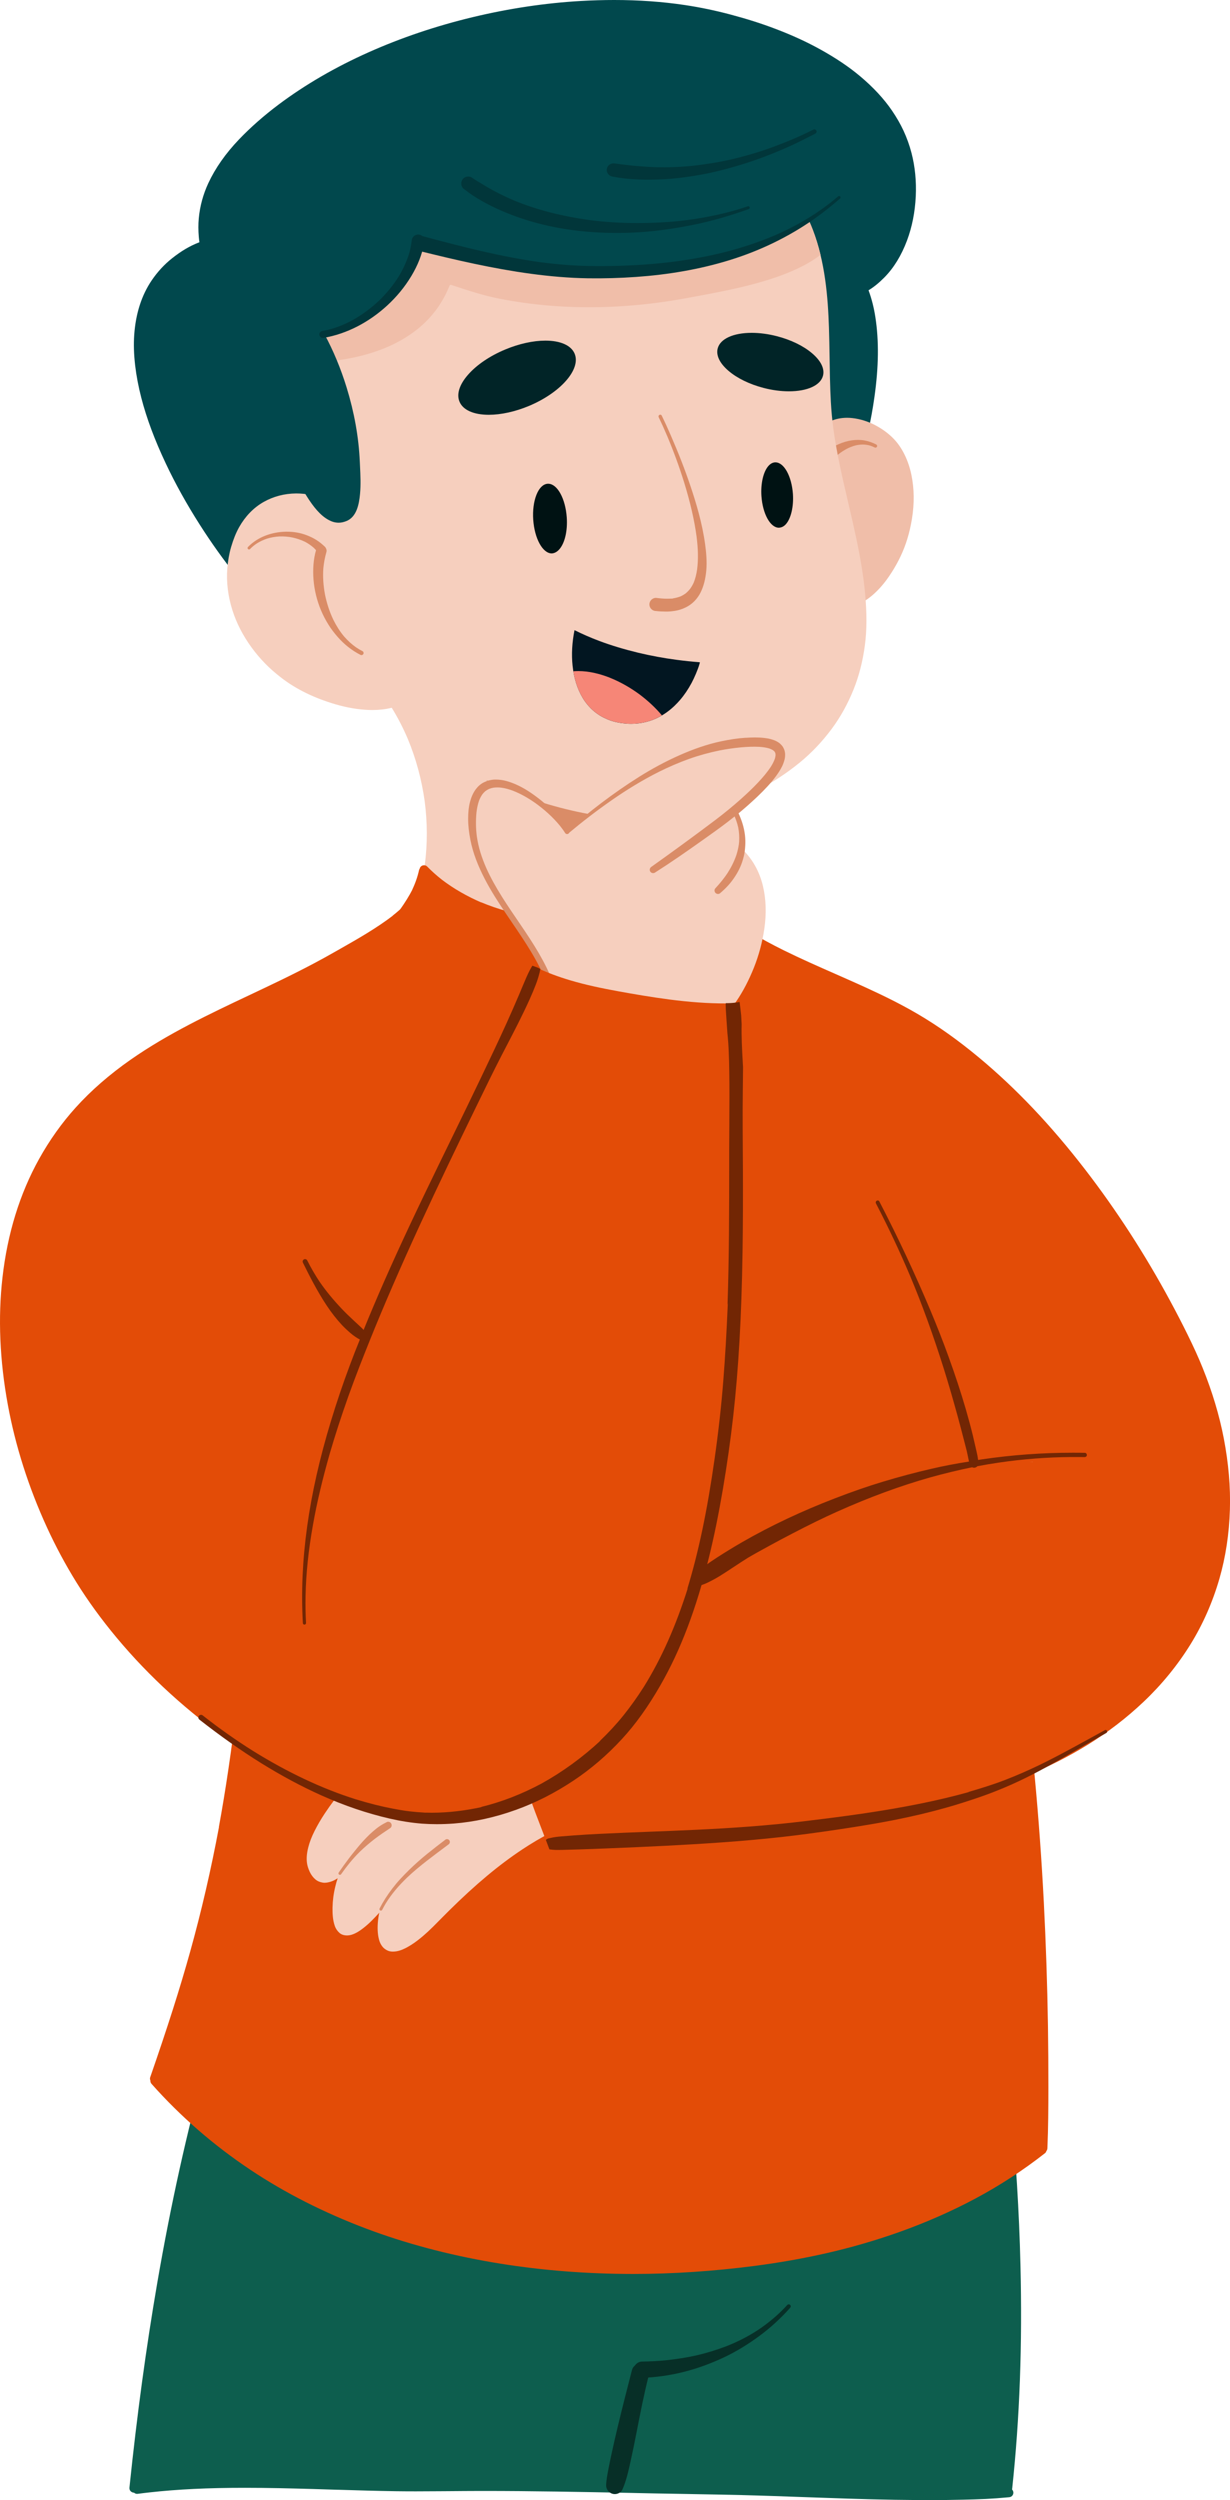 <svg viewBox="0 0 651.41 1323.19" xmlns="http://www.w3.org/2000/svg" xmlns:xlink="http://www.w3.org/1999/xlink" id="Layer_1" overflow="hidden"><defs></defs><path d="M325.28 0C319.53 0 313.57 0.18 307.57 0.52 288.76 1.6 269.47 4.49 250.22 9.11 231.02 13.72 212.54 19.95 195.28 27.64 177.63 35.51 161.57 44.83 147.55 55.34 139.79 61.16 132.73 67.37 126.58 73.79 119.48 81.22 114.01 89.02 110.31 96.98 107.56 102.9 105.86 109.17 105.27 115.61 104.99 118.64 105 121.95 105.29 125.43 105.37 126.37 105.48 127.29 105.62 128.2 102.95 129.23 100.53 130.41 98.25 131.76 95.93 133.13 93.59 134.76 91.08 136.74 87.02 139.97 83.41 143.88 80.36 148.36 74.99 156.25 71.86 165.98 71.08 177.29 70.73 182.26 70.9 187.53 71.58 193.43 72.23 198.92 73.32 204.7 74.85 210.61 77.66 221.45 81.89 232.78 87.78 245.25 92.76 255.85 98.83 266.77 105.81 277.71 111.87 287.23 118.44 296.43 125.34 305.04 129.77 310.59 133.94 315.33 138.06 319.53 138.36 320.69 139.36 321.51 140.45 321.51 140.6 321.51 140.75 321.49 140.9 321.46 156.76 318.11 172.62 316.82 187.41 315.92 191.63 315.67 195.86 315.45 200.08 315.22 215.29 314.42 231.03 313.58 246.38 311.45 251.38 310.75 256.41 309.83 261.1 308.95 266.04 308.03 270.99 307.08 275.93 306.12 285.93 304.17 295.85 302.14 305.41 300.09 326.26 295.61 345.34 290.99 363.75 285.96 373.4 283.33 383.13 280.48 392.68 277.51 397.67 275.96 402.17 274.54 406.69 272.92 410.78 271.44 414.91 269.75 419.31 267.73 431.81 262.03 443.53 254.76 453.53 248.4 453.84 248.21 454.02 248.07 454.15 247.93 454.42 247.68 454.6 247.4 454.73 247.06 454.77 246.95 454.79 246.85 454.82 246.74 458.59 234.87 461.38 222.52 463.12 210.03 465.36 194.13 465.52 180.38 463.62 167.98 462.84 162.85 461.61 158.02 459.98 153.63 462.79 151.94 465.54 149.7 468.39 146.81 473.37 141.77 477.4 135.19 480.37 127.26 483.04 120.11 484.59 112.27 484.99 103.94 485.37 95.92 484.61 88.18 482.73 80.95 481.69 76.95 480.28 73 478.52 69.2 476.89 65.69 474.84 62.11 472.4 58.54 468.13 52.29 462.47 46.18 455.57 40.39 449.56 35.34 442.6 30.67 434.31 26.09 427.18 22.15 419.49 18.62 410.81 15.32 403.45 12.51 395.67 10.03 387.03 7.74 378.98 5.59 370.79 3.88 362.7 2.67 350.89 0.9 338.3 9.23706e-14 325.28 9.23706e-14" stroke-width="0" fill="#01484D"/><path d="M448.61 221.11C445.37 221.11 442.26 221.77 439.62 223.01 438.5 223.54 437.44 224.19 436.37 225 436.35 225 436.32 225 436.29 225 435.4 225 434.73 225.33 434.24 225.88 431.01 229.51 428.66 234.25 426.86 240.8 425.71 244.98 424.8 249.64 424.09 255.06 423.37 260.6 422.96 266.35 422.89 272.16 422.81 278.62 423.13 284.41 423.86 289.86 424.68 295.85 425.96 300.95 427.76 305.45 429.68 310.23 432.26 314.05 435.42 316.82 438.64 319.64 442.98 321.25 447.35 321.25 448.32 321.25 449.29 321.17 450.24 321.01 455.65 320.12 460.9 316.8 466.29 310.86 468.32 308.62 470.27 306.01 472.27 302.87 473.94 300.27 475.49 297.5 476.86 294.63 479.72 288.7 481.78 281.96 482.97 274.6 484.29 266.44 484.19 258.61 482.68 251.32 481.89 247.5 480.67 243.88 479.03 240.55 477.46 237.38 475.58 234.63 473.44 232.39 470.73 229.55 467.4 227.07 463.53 225.04 459.74 223.05 455.58 221.75 451.48 221.28 450.53 221.17 449.56 221.11 448.6 221.11" stroke-width="0" fill="#F0BEA9"/><path d="M451.07 233.06C448.71 233.4 446.38 234.1 444.21 235.06 441.85 236.1 439.58 237.32 437.49 238.84 435.43 240.34 433.55 242.12 431.81 243.97 430.07 245.8 428.52 247.79 427.13 249.91 425.75 252 424.51 254.22 423.55 256.54 423.1 257.63 422.75 258.76 422.46 259.9 422.18 260.92 422.05 261.94 421.89 262.98 421.65 264.52 422.78 266 424.31 266.22 425.05 266.32 425.8 266.13 426.4 265.7 427.06 265.21 427.37 264.57 427.54 263.79 427.54 263.79 427.54 263.77 427.54 263.76 428.55 260.54 429.96 257.47 431.64 254.56 434.06 250.59 436.98 246.98 440.28 243.74 441.5 242.59 442.76 241.47 444.05 240.42 445.45 239.29 446.95 238.36 448.53 237.5 448.38 237.57 448.23 237.66 448.08 237.73 449.72 236.87 451.4 236.18 453.19 235.72 454.41 235.45 455.63 235.28 456.89 235.27 458.19 235.29 459.46 235.46 460.72 235.8 460.71 235.8 460.7 235.8 460.68 235.79 461.58 236.07 462.44 236.43 463.29 236.86 463.73 237.08 464.29 236.81 464.47 236.39 464.68 235.92 464.43 235.43 463.99 235.21 462.03 234.21 459.97 233.51 457.82 233.11 456.71 232.91 455.58 232.82 454.44 232.82 453.3 232.82 452.17 232.91 451.05 233.06M453.07 235.75C452.99 235.77 452.91 235.79 452.82 235.81 452.9 235.79 452.99 235.77 453.07 235.75" stroke-width="0" fill="#DA8C67"/><path d="M300.69 93 299.55 93C286.27 93.02 272.98 93.76 260.05 95.19 244.11 96.93 230.02 99.57 216.95 103.26 210.02 105.21 203.18 107.6 196.64 110.38 190.11 113.15 184.08 116.33 178.72 119.82 173.03 123.54 168.02 127.71 163.82 132.2 161.39 134.79 159.13 137.75 157.11 140.98 155.36 143.79 153.82 146.91 152.42 150.51 150.09 156.46 148.69 163.38 148.25 171.06 147.87 177.58 148.3 184.53 149.6 192.93 152.01 208.44 157.15 223.53 161.87 236.25 163.59 240.91 165.39 245.53 167.18 250.16L168.49 253.53 169.79 256.87C170.76 259.37 171.73 261.89 172.58 264.44 167.5 262.25 162.19 261.16 156.83 261.16 150.59 261.21 144.73 262.77 139.6 265.68 134.37 268.63 129.89 273.24 126.63 279.03 124.99 281.96 123.6 285.4 122.39 289.53 121.37 293.03 120.7 296.87 120.37 300.94 119.82 307.98 120.75 315.58 123.07 322.91 125.22 329.74 128.64 336.39 133.22 342.67 135.43 345.71 137.9 348.61 140.55 351.31 143 353.82 145.79 356.26 149.08 358.79 156.82 364.76 166.43 369.46 177.65 372.75 183.63 374.51 189.53 375.52 195.18 375.75 195.86 375.78 196.55 375.79 197.23 375.79 200.83 375.79 204.27 375.39 207.46 374.59 210.63 379.71 213.51 385.27 215.99 391.11 220.31 401.48 223.3 412.53 224.9 423.96 226.39 435.3 226.42 446.58 225 457.46 223.67 467.01 221.23 476.07 217.74 484.38L218.04 483.85C217.21 485.67 216.37 487.5 215.47 489.3 214.71 489.97 214.47 491.08 214.89 492.06 214.96 492.31 215.08 492.55 215.26 492.77 219.38 500.22 225.65 507.24 233.88 513.63 242.06 519.96 251.46 525.24 262.61 529.77 273.15 534.05 284.39 537.11 296.01 538.88 303.17 539.97 310.21 540.52 316.95 540.52 321.51 540.52 326.02 540.27 330.37 539.77 341.94 538.46 352.33 535.42 361.24 530.74 365.75 528.38 369.98 525.44 373.84 522.01 377.6 518.68 380.95 514.73 383.81 510.27 384.45 509.27 385.05 508.25 385.62 507.22 385.69 507.12 385.76 507.01 385.82 506.87 385.94 506.65 386.06 506.43 386.17 506.22 386.79 505.03 386.42 503.63 385.32 502.98 384.97 502.78 384.56 502.67 384.13 502.67 383.92 502.67 383.71 502.69 383.5 502.75 380.75 500.39 378.11 497.63 375.7 494.56 372.16 489.9 369.15 484.65 366.51 478.52L366.51 478.52C363.04 470.2 360.57 461 359.19 451.2L359.15 450.84C358.36 444.68 358 438.66 358.09 432.8 363.69 431.83 369.21 430.55 374.48 429.02 383.32 426.45 392.07 422.95 400.49 418.63 408.8 414.37 416.54 409.32 423.5 403.62 429.7 398.57 435.38 392.6 440.39 385.88 445 379.7 448.92 372.67 452.03 364.97 454.91 357.85 456.94 349.93 458.06 341.42 459.11 333.36 459.14 324.63 458.14 313.95 457.33 305.29 455.82 295.91 453.38 284.43 452.08 278.31 450.66 272.21 449.23 266.11 446.24 253.32 443.14 240.09 441.34 226.83L441.34 226.89C440.74 222.26 440.29 217.49 440.02 212.71 439.81 209 439.67 205.03 439.54 199.84 439.46 196.31 439.4 192.78 439.35 189.25 439.27 183.95 439.19 178.65 439.01 173.36 438.48 157.38 437.04 138.73 430.42 121.53 428.04 115.33 425.01 109.48 421.42 104.15 421.42 103.47 421.17 102.86 420.72 102.41 420.3 101.99 419.79 101.78 419.06 101.72 406.81 100.76 394.37 99.53 382.34 98.34 355.64 95.71 328.02 92.98 300.71 92.98" stroke-width="0" fill="#F6CFBE"/><path d="M299.55 92.92C286.18 92.96 272.89 93.7 260.05 95.12 244.05 96.88 229.95 99.52 216.92 103.21 209.95 105.15 203.11 107.54 196.61 110.33 190.06 113.1 184.04 116.27 178.69 119.77 172.98 123.47 167.97 127.64 163.76 132.15 161.29 134.8 159.03 137.76 157.05 140.96 155.3 143.73 153.77 146.85 152.36 150.48 150.04 156.38 148.63 163.31 148.17 171.06 147.81 177.28 148.19 183.87 149.35 191.72 160.93 192.37 172.59 191.93 184 189.88 184 189.88 184.02 189.88 184.03 189.88L184 189.88C184 189.88 184 189.88 184 189.89 184.02 189.89 184.06 189.88 184.08 189.87 184.11 189.87 184.15 189.85 184.19 189.85 192.42 188.33 200.5 185.94 208.07 182.34 208.07 182.34 208.07 182.34 208.05 182.34 208.03 182.34 208.03 182.34 208.03 182.34 208.03 182.34 208.05 182.34 208.05 182.34 213.16 179.87 217.99 176.84 222.33 173.19 222.33 173.19 222.34 173.19 222.35 173.17 222.35 173.17 222.34 173.18 222.33 173.19L222.33 173.19C222.33 173.19 222.38 173.15 222.4 173.13 222.42 173.11 222.44 173.09 222.46 173.08 225.98 170.05 229.12 166.65 231.81 162.85L231.81 162.85C231.81 162.85 231.81 162.85 231.81 162.85 231.81 162.85 231.81 162.85 231.81 162.83 231.81 162.83 231.83 162.81 231.83 162.8 231.83 162.8 231.81 162.82 231.81 162.83L231.81 162.83C231.81 162.83 231.83 162.8 231.86 162.77L231.84 162.79C234.38 159.16 236.46 155.27 238.07 151.18 238.14 151 238.35 150.85 238.52 150.79 238.6 150.77 238.69 150.74 238.77 150.74 238.89 150.74 239.01 150.78 239.12 150.84 239.15 150.86 239.18 150.87 239.2 150.9 239.26 150.9 239.32 150.9 239.39 150.93 247.64 153.65 255.89 156.4 264.42 158.07 272.95 159.75 281.55 160.94 290.19 161.69 290.13 161.69 290.06 161.68 289.98 161.68 302.21 162.72 314.52 162.9 326.77 162.21 338.81 161.55 350.77 160.12 362.63 157.96 362.56 157.97 362.5 158 362.42 158.01 367.16 157.14 371.89 156.26 376.63 155.35 381.75 154.35 386.88 153.31 391.98 152.12 402.45 149.64 412.87 146.64 422.63 142.04L422.62 142.04C426.81 140.04 430.87 137.71 434.56 134.89 433.47 130.38 432.12 125.9 430.43 121.52 428.04 115.29 425.01 109.45 421.42 104.15 421.46 103.48 421.21 102.86 420.73 102.37 420.28 101.95 419.76 101.71 419.02 101.65 407.43 100.75 395.68 99.61 383.63 98.42L382.31 98.29C355.57 95.65 327.93 92.92 300.69 92.92L299.55 92.92ZM208.04 182.34 207.89 182.41C207.89 182.41 207.99 182.36 208.04 182.34" stroke-width="0" fill="#F0BEA9"/><path d="M222.46 173.07C222.46 173.07 222.42 173.1 222.4 173.12 222.4 173.12 222.4 173.12 222.4 173.13 222.42 173.11 222.46 173.08 222.48 173.06L222.46 173.06" stroke-width="0" fill="#F0BEA9"/><path d="M184.09 189.86C184.09 189.86 184.16 189.85 184.19 189.84 184.16 189.84 184.13 189.84 184.09 189.86" stroke-width="0" fill="#F0BEA9"/><path d="M184.08 189.86C184.08 189.86 184.08 189.86 184.07 189.86 184.07 189.86 184.08 189.86 184.09 189.86L184.09 189.86" stroke-width="0" fill="#F0BEA9"/><path d="M272.79 427.38C272.79 427.38 272.81 427.39 272.81 427.4 272.81 427.4 272.79 427.38 272.79 427.38 272.79 427.38 272.79 427.38 272.78 427.38 282.78 435.56 293.8 442.46 305.59 447.8L305.6 447.8 305.59 447.8 305.67 447.84 305.6 447.8C310.79 450.13 316.09 452.16 321.54 453.8 326.93 455.44 332.4 456.72 337.96 457.59 337.98 457.59 337.99 457.59 338.01 457.59 342.54 458.28 347.11 458.73 351.71 458.84 354.65 458.91 357.59 458.85 360.53 458.67 360.03 456.23 359.6 453.74 359.25 451.21L359.2 450.85C358.41 444.81 358.06 438.83 358.13 433.03 353.64 433.58 349.11 433.86 344.59 433.89 336.54 433.96 328.47 433.37 320.49 432.25 312.41 431.11 304.41 429.51 296.53 427.43 288.82 425.4 281.19 422.97 273.76 420.07 268.26 417.92 262.85 415.55 257.6 412.87 262.3 418.08 267.4 422.91 272.8 427.38" stroke-width="0" fill="#DA8C67"/><path d="M337.97 457.59C337.97 457.59 337.97 457.59 337.95 457.59L337.95 457.59C337.95 457.59 337.97 457.59 337.97 457.59" stroke-width="0" fill="#DA8C67"/><path d="M338.02 457.59C338.02 457.59 338.02 457.59 338.01 457.59 338 457.59 337.99 457.59 337.97 457.59 337.99 457.59 338 457.59 338.02 457.59" stroke-width="0" fill="#DA8C67"/><path d="M168.64 289.19C168 289.61 167.67 290.21 167.45 290.91 165.93 296.03 165.63 301.47 166.04 306.76 166.48 312.32 167.84 317.84 169.99 322.98 171.06 325.55 172.37 328.03 173.83 330.41 175.24 332.73 176.89 334.87 178.67 336.92 182.1 340.89 186.24 344.23 190.92 346.6 191.46 346.88 192.15 346.66 192.44 346.11 192.71 345.58 192.49 344.88 191.95 344.61 190.79 344.02 189.67 343.37 188.6 342.64 186.25 340.99 184.15 339.05 182.26 336.89 180.01 334.22 178.16 331.25 176.6 328.15 174.51 323.83 173.04 319.23 172.09 314.53 171.26 309.99 170.91 305.39 171.24 300.79 171.52 297.84 172.07 294.94 172.89 292.1 173.1 291.41 172.89 290.56 172.5 289.98 172.1 289.38 171.47 288.95 170.76 288.79 170.57 288.75 170.37 288.73 170.18 288.73 169.64 288.73 169.09 288.89 168.64 289.19M172.06 314.41C172.06 314.41 172.06 314.46 172.08 314.49 172.08 314.47 172.08 314.44 172.06 314.41" stroke-width="0" fill="#DA8C67"/><path d="M151.25 281.41C143.95 281.57 136.53 284.16 131.38 289.45 131.08 289.75 130.99 290.2 131.28 290.54 131.53 290.84 132.08 290.94 132.37 290.64 133.57 289.4 134.89 288.33 136.35 287.41L136.17 287.52C137.82 286.5 139.57 285.7 141.4 285.08 143.55 284.42 145.74 284.04 147.99 283.91 150.35 283.83 152.68 284.03 155 284.49 154.91 284.47 154.81 284.46 154.72 284.44 157.07 284.94 159.34 285.69 161.51 286.73 163.19 287.62 164.73 288.67 166.16 289.92 166.97 290.69 167.72 291.51 168.41 292.4 169.21 293.41 170.78 293.49 171.75 292.68 172.24 292.28 172.54 291.68 172.59 291.05 172.63 290.49 172.46 289.75 172.04 289.35 170.63 288 169.15 286.78 167.5 285.75 165.9 284.75 164.16 283.92 162.38 283.25 159.07 281.98 155.5 281.4 151.96 281.4 151.72 281.4 151.48 281.4 151.24 281.4" stroke-width="0" fill="#DA8C67"/><path d="M323.64 70.82C312.75 70.82 301.63 71.26 290.6 72.14 271.4 73.69 253.01 76.54 235.95 80.63 219.67 84.54 205.53 89.51 192.73 95.84 178.13 103.06 166 111.84 156.67 121.93 151.51 127.5 147.2 133.53 143.84 139.84 140.15 146.75 137.53 154.19 136.05 161.95 132.96 178.13 134.65 196.46 141.08 216.42 143.76 224.73 147.18 233.1 151.53 242 152.35 243.69 153.21 245.35 154.07 247.01 154.65 248.14 155.24 249.27 155.81 250.4 156.9 252.61 158.02 254.82 159.19 257.01 160.69 259.8 162.18 262.3 163.74 264.64 165.68 267.54 167.45 269.75 169.31 271.6 171.46 273.73 173.61 275.18 175.88 276.03 176.93 276.42 178.11 276.64 179.29 276.65L179.29 276.65C180.64 276.65 181.84 276.4 183.33 275.83 188.83 273.72 190.15 267.04 190.67 261.46 191.14 256.52 190.89 251.48 190.66 246.6L190.55 244.32C189.99 231.46 187.63 218.23 183.54 204.97 180.45 194.97 176.52 185.53 171.85 176.91 174.34 176.6 176.91 176.05 179.47 175.31 186.31 173.35 192.98 169.96 199.3 165.24 210.54 156.83 219.01 145.24 223.14 132.62 226.21 133.6 229.64 134.48 233.56 135.35 241.62 137.13 249.94 138.32 257.98 139.48L259.77 139.74C274.42 141.86 289.2 143.15 303.69 143.58 307.18 143.68 310.68 143.74 314.18 143.74 326.34 143.74 338.36 143.08 349.88 141.78 365.82 139.97 380.91 136.8 394.74 132.37 405.98 128.76 416.43 124.29 425.8 119.09 435.91 113.5 445.16 106.83 453.29 99.26 453.76 98.81 454.04 98.22 454.08 97.57 454.17 97.48 454.27 97.37 454.36 97.25 454.66 96.78 454.88 96.04 454.69 95.44 454.27 94.17 453.86 93.23 453.38 92.38 452.85 91.46 452.19 90.57 451.42 89.74 450.02 88.19 448.21 86.86 445.9 85.65 441 83.12 435.46 82.01 430.69 81.25 425.11 80.37 419.28 79.99 414.14 79.65L411.96 79.51C408.23 79.28 404.38 79.03 400.65 78.34L399.47 78.11C395.86 77.41 392.24 76.7 388.61 76.09 384.18 75.34 379.64 74.67 375.11 74.09 366.11 72.91 356.77 72.04 347.34 71.5 339.48 71.04 331.51 70.81 323.63 70.81" stroke-width="0" fill="#01484D"/><path d="M443.84 103.95C442.3 105.29 440.72 106.59 439.09 107.85 439.15 107.8 439.2 107.77 439.26 107.72 430.18 114.7 420.19 120.38 409.66 124.87 401.44 128.3 392.96 131.1 384.32 133.32 375.55 135.57 366.63 137.17 357.67 138.39 357.72 138.39 357.76 138.39 357.81 138.37 346.84 139.81 335.77 140.54 324.71 140.76 318.67 140.87 312.62 140.87 306.58 140.61 299.94 140.33 293.32 139.7 286.74 138.85 286.85 138.86 286.96 138.88 287.06 138.9 286.81 138.87 286.57 138.83 286.32 138.8 286.27 138.8 286.22 138.79 286.16 138.78 286.19 138.78 286.23 138.78 286.26 138.79 265.15 135.88 244.52 130.54 223.97 125.03 221.86 124.46 219.62 125.71 219.04 127.83 218.47 129.89 219.72 132.23 221.85 132.76 241.41 137.62 261.07 142.18 281.06 144.88 291.12 146.24 301.25 147.13 311.4 147.29 319.88 147.41 328.38 147.17 336.84 146.57 353.67 145.39 370.43 142.62 386.55 137.63 402.44 132.71 417.6 125.44 431.2 115.86 435.97 112.51 440.54 108.86 444.94 105.04 445.27 104.76 445.23 104.23 444.94 103.95 444.78 103.8 444.6 103.73 444.41 103.73 444.21 103.73 444.01 103.81 443.84 103.95M409.52 124.92C409.47 124.94 409.42 124.96 409.36 124.99 409.41 124.97 409.46 124.95 409.52 124.92M286.31 138.79 286.73 138.85C286.57 138.83 286.41 138.81 286.26 138.79 286.28 138.79 286.3 138.79 286.31 138.79" stroke-width="0" fill="#01363A"/><path d="M218.09 127.06C217.8 129.24 217.45 131.36 216.89 133.49 215.59 137.88 213.69 142.06 211.36 146.01 208.37 150.88 204.71 155.29 200.6 159.26L200.79 159.08C200.71 159.15 200.63 159.23 200.54 159.31 200.47 159.38 200.39 159.46 200.31 159.53 200.36 159.48 200.41 159.43 200.47 159.38 196.14 163.41 191.37 166.9 186.19 169.73 182.24 171.81 178.1 173.48 173.76 174.55 173.92 174.52 174.06 174.48 174.22 174.44 173.09 174.72 171.95 174.95 170.79 175.15 169.78 175.31 169.02 176.15 169.14 177.2 169.24 178.16 170.18 179.02 171.19 178.85 183.86 176.73 195.61 170.37 205.03 161.72 210.03 157.13 214.37 151.89 217.87 146.06 219.52 143.3 220.97 140.45 222.13 137.45 222.68 136.05 223.14 134.63 223.56 133.21 224.07 131.52 224.54 129.81 224.85 128.07 225.18 126.22 223.78 124.44 221.97 124.17 221.81 124.15 221.64 124.13 221.48 124.13 219.83 124.13 218.3 125.37 218.08 127.05M200.46 159.37C200.46 159.37 200.51 159.32 200.53 159.3 200.55 159.28 200.56 159.26 200.58 159.25 200.54 159.29 200.5 159.33 200.45 159.37" stroke-width="0" fill="#01363A"/><path d="M247.07 93.53C246.11 93.77 245.27 94.4 244.77 95.26 244.28 96.1 244.15 97.09 244.38 98.03 244.5 98.32 244.62 98.62 244.73 98.92 245.07 99.51 245.53 99.99 246.11 100.33 246.22 100.41 246.32 100.49 246.43 100.56 247.72 101.57 249.05 102.53 250.41 103.45 252 104.52 253.67 105.5 255.33 106.45 258.59 108.29 261.94 109.94 265.36 111.43 272.5 114.55 279.91 117.01 287.49 118.85 302.88 122.59 318.85 123.76 334.65 123.13 345.47 122.69 356.22 121.17 366.82 119.06 376.91 117.05 386.8 114.12 396.49 110.68 396.89 110.53 397.16 110.17 397.05 109.73 396.95 109.35 396.5 109.03 396.1 109.17 390.84 110.99 385.46 112.45 380.02 113.65 374.32 114.91 368.56 115.9 362.77 116.61L362.81 116.61C362.75 116.61 362.69 116.61 362.63 116.63L362.63 116.63C362.63 116.63 362.6 116.63 362.59 116.63 360.67 116.86 358.74 117.07 356.81 117.25 354.64 117.45 352.45 117.57 350.28 117.7 346.04 117.95 341.79 118.04 337.54 118.05 328.88 118.06 320.18 117.54 311.6 116.39 298.06 114.48 284.68 111.26 272.03 106.02 272.33 106.15 272.64 106.27 272.94 106.41 268.93 104.72 265.01 102.86 261.19 100.8 259.24 99.73 257.32 98.61 255.42 97.45 253.54 96.31 251.6 95.2 249.81 93.93 249.32 93.59 248.66 93.44 248.01 93.44 247.67 93.44 247.34 93.48 247.05 93.56M245.68 100C245.76 100.07 245.84 100.13 245.93 100.19 245.85 100.13 245.77 100.06 245.68 100M362.63 116.65C362.63 116.65 362.72 116.65 362.77 116.63 362.72 116.63 362.68 116.63 362.63 116.65" stroke-width="0" fill="#01363A"/><path d="M430.88 68.53C424.04 72.02 416.94 74.99 409.73 77.67 402.52 80.33 395.12 82.52 387.64 84.29 381.13 85.79 374.52 86.86 367.89 87.63 361.08 88.41 354.17 88.65 347.32 88.49 343.84 88.37 340.37 88.14 336.89 87.84 333.04 87.51 329.23 86.99 325.4 86.49 323.49 86.25 321.67 87.49 321.37 89.42 321.06 91.36 322.41 93.09 324.3 93.45 333.41 95.23 342.8 95.34 352.04 94.85 356.62 94.6 361.19 94.04 365.72 93.36 370.29 92.68 374.83 91.83 379.34 90.75 388.28 88.59 397.1 85.93 405.68 82.63 409.98 80.98 414.22 79.21 418.41 77.31 422.59 75.43 426.67 73.35 430.74 71.27 431.07 71.1 431.38 70.93 431.71 70.77 432.28 70.47 432.66 69.9 432.4 69.23 432.24 68.8 431.76 68.44 431.28 68.44 431.14 68.44 431 68.47 430.87 68.54M387.98 84.22C387.89 84.24 387.8 84.26 387.72 84.28 387.8 84.26 387.89 84.24 387.98 84.22" stroke-width="0" fill="#01363A"/><path d="M331.56 1074.23C314.76 1074.23 296.89 1074.93 275.33 1076.43 245.58 1078.54 221.3 1081.46 198.9 1085.62 172.75 1090.49 148.09 1097.58 125.63 1106.68 119.56 1109.15 113.59 1111.8 107.9 1114.55L108.48 1112.56C110.43 1105.27 112.21 1098.62 113.95 1092.35 114.11 1091.78 114.02 1091.18 113.69 1090.62 113.34 1090.03 112.74 1089.59 112.09 1089.44 111.9 1089.41 111.75 1089.39 111.57 1089.39 110.47 1089.39 109.51 1090.16 109.21 1091.31 99.01 1128.05 90.53 1166.31 83.28 1208.28 77.4 1242.43 72.59 1277.78 68.58 1316.33 68.51 1317 68.53 1317.56 68.91 1318.14 69.26 1318.67 69.8 1319.04 70.43 1319.2 70.61 1319.24 70.78 1319.27 70.92 1319.27L71.27 1319.45 71.25 1319.48C71.72 1319.78 72.12 1319.9 72.6 1319.9 72.8 1319.9 72.99 1319.89 73.19 1319.85 75.17 1319.59 77.15 1319.34 79.13 1319.13 94.1 1317.46 110.18 1316.69 129.75 1316.69 141.89 1316.69 154.3 1317 165.9 1317.33L176.5 1317.66 178.59 1317.72 178.92 1317.72C189.04 1318.03 199.51 1318.34 209.8 1318.5 213.25 1318.55 216.7 1318.57 220.16 1318.57 224.05 1318.57 227.95 1318.54 231.84 1318.51L234.77 1318.49 237.71 1318.47C243.3 1318.42 248.89 1318.37 254.49 1318.36L256.03 1318.36C281.83 1318.36 308.09 1318.88 333.49 1319.38L334.5 1319.4 336.98 1319.46 346.61 1319.66C352.34 1319.77 358.09 1319.86 363.83 1319.96L367.36 1320.03C375.82 1320.18 384.16 1320.33 392.5 1320.53 404.22 1320.83 415.97 1321.26 427.7 1321.68L438.09 1322.04C452.4 1322.55 469.33 1323.08 486.48 1323.18 488.21 1323.18 489.94 1323.2 491.67 1323.2 497.94 1323.2 504.16 1323.13 510.16 1322.98 514.08 1322.9 518.02 1322.76 521.94 1322.59 525.76 1322.41 529.56 1322.14 534.23 1321.7 534.75 1321.66 535.36 1321.56 535.92 1321.05 536.39 1320.6 536.67 1319.97 536.68 1319.33 536.69 1318.69 536.46 1318.09 536.01 1317.62 535.99 1317.38 536.03 1317.17 536.07 1316.99 540.05 1279.74 541.48 1240.97 540.43 1198.46 539.76 1170.93 537.99 1142.01 535.16 1112.5 535.03 1111.2 533.99 1110.21 532.75 1110.21 531.99 1110.25 531.34 1110.56 530.87 1111.1 530.44 1111.6 530.24 1112.2 530.3 1112.79 531.06 1120.57 531.79 1129.11 532.49 1138.18 522.47 1122.88 505.7 1113.6 492.21 1107.21 488.51 1105.44 484.3 1103.58 478.56 1101.17L478.2 1101.01C473.16 1098.9 468.61 1097.02 464.01 1095.25 452.71 1090.91 440.44 1087.17 427.55 1084.13 404.65 1078.73 379.85 1075.61 351.75 1074.59 345.15 1074.34 338.55 1074.23 331.56 1074.23" stroke-width="0" fill="#0D5E4E"/><path d="M416.97 1219.89C413 1224.3 408.54 1228.12 403.73 1231.59L403.8 1231.54C397.82 1235.78 391.28 1239.19 384.45 1241.85 379.34 1243.78 374.14 1245.39 368.81 1246.61 363.55 1247.81 358.2 1248.58 352.82 1249.18 348.59 1249.61 344.33 1249.81 340.07 1249.87 337.71 1249.9 335.71 1251.69 335.66 1254.11 335.61 1256.36 337.53 1258.62 339.9 1258.52 347.43 1258.22 354.97 1257.17 362.29 1255.31 369.53 1253.48 376.6 1250.85 383.35 1247.68 389.99 1244.56 396.28 1240.67 402.18 1236.32 408.12 1231.95 413.53 1226.94 418.45 1221.45 418.84 1221.01 418.92 1220.38 418.5 1219.93 418.3 1219.71 417.98 1219.59 417.68 1219.59 417.42 1219.59 417.16 1219.68 416.98 1219.88" stroke-width="0" fill="#072F27"/><path d="M334.71 1254.29C332.15 1264.19 329.63 1274.09 327.23 1284.03 326.04 1289 324.91 1293.99 323.82 1298.98 323.24 1301.63 322.69 1304.28 322.19 1306.94 321.67 1309.69 321.1 1312.53 321.01 1315.33 320.96 1317.38 322.37 1319.27 324.34 1319.84 325.12 1320.06 325.89 1320.07 326.68 1319.89 327.74 1319.64 329.04 1318.86 329.52 1317.83 331.68 1313.08 332.79 1307.9 333.92 1302.84 335.04 1297.84 336.05 1292.82 337.03 1287.79 339.06 1277.45 341.05 1267.1 343.67 1256.89 344.3 1254.44 342.98 1251.84 340.49 1251.12 340.08 1251 339.66 1250.94 339.24 1250.94 337.22 1250.94 335.24 1252.26 334.71 1254.3" stroke-width="0" fill="#072F27"/><path d="M224.58 457.94C223.93 457.94 223.33 458.18 222.89 458.62 222.56 458.95 222.34 459.37 222.25 459.82 222.08 460.06 221.98 460.27 221.93 460.48 221.17 463.97 219.97 467.43 218.24 471.07L218.55 470.55C214.82 477.89 209.68 484.54 204.73 490.73L202.53 493.48C200.8 495.63 199.07 497.79 197.37 499.98 194.89 503.19 192.48 506.67 190.22 510.33 181.01 525.17 173 541.24 166.4 558.07 155.1 586.9 147.83 619.46 143.53 660.56 142.48 670.46 141.69 680.23 140.91 690.21 140.1 700.46 139.37 710.72 138.69 720.98 137.6 737.28 136.63 753.59 135.67 769.9L134.95 782.07C132.64 821.13 129.99 862.65 125.32 903.17 122.75 925.46 119.58 946.99 115.88 967.18L116 966.85C111.81 989.24 106.67 1011.58 100.7 1032.97 95.29 1052.36 88.77 1072.85 79.54 1099.42 79.35 1099.95 79.39 1100.55 79.64 1101.11 79.59 1101.75 79.8 1102.39 80.23 1102.88 95.52 1120.11 113.19 1135.45 132.74 1148.47 151 1160.64 171.59 1171.08 193.94 1179.51 214.6 1187.3 237.09 1193.3 260.81 1197.36 283.1 1201.18 306.53 1203.23 330.45 1203.48 332.06 1203.5 333.68 1203.51 335.3 1203.51 356.22 1203.51 377.88 1202.07 399.7 1199.24 412.82 1197.53 425.59 1195.27 437.66 1192.52 450.7 1189.56 463.71 1185.78 476.32 1181.3 490.46 1176.27 504.02 1170.3 516.64 1163.56 529.53 1156.69 541.91 1148.61 553.45 1139.57 553.79 1139.3 554.03 1138.93 554.14 1138.47 554.5 1138.07 554.69 1137.56 554.71 1136.87 555.17 1126.15 555.22 1115.5 555.23 1104.63 555.24 1094.21 555.17 1083.57 555 1072.11 554.66 1050.42 553.92 1028.44 552.81 1006.79 550.5 962.04 546.4 918.26 540.61 876.69 537.5 854.31 534.1 834.19 530.22 815.17 526.19 795.45 521.26 775.17 515.57 754.88 504.44 715.32 490.23 676.07 473.33 638.2 467.16 624.39 460.17 609.89 450.68 591.17 441.88 573.83 433.76 558.83 425.88 545.34 406.53 512.21 386.71 485.7 365.28 464.29 365.19 463.9 364.98 463.52 364.67 463.22 364.23 462.79 363.62 462.54 362.98 462.54 362.34 462.54 361.75 462.78 361.34 463.22 359.14 465.57 356.64 467.83 353.7 470.12 351.15 472.07 348.48 473.86 345.77 475.44 343.17 476.95 340.33 478.36 337.32 479.63L337.9 479.44C330.7 482.38 322.82 484.5 314.43 485.65L315.06 485.65C310.15 486.23 305.12 486.56 300.08 486.56 295.04 486.56 289.46 486.2 284.14 485.49 273.74 484.04 263.79 481.33 254.56 477.44L255.09 477.74C247.35 474.39 240.28 470.35 234.11 465.65 231.26 463.42 228.61 461.05 226.23 458.62 225.8 458.18 225.21 457.94 224.57 457.94" stroke-width="0" fill="#E34C07"/><path d="M273.47 900.82C269.62 900.82 265.44 901.2 261.05 901.95 256.28 902.76 251.2 904.06 245.52 905.91 240.59 907.52 235.6 909.5 230.27 911.95 220.61 916.37 211.26 921.74 202.49 927.94 198.59 930.69 194.97 933.52 191.74 936.36 188.84 938.92 186.06 941.75 183.23 945.03 178.87 950.11 175.17 954.97 171.93 959.89 169.96 962.87 168.18 965.92 166.64 968.97 165.06 972.1 163.95 974.97 163.25 977.77 162.44 980.94 162.23 983.71 162.61 986.22 162.81 987.57 163.28 989.03 164.03 990.68 164.8 992.33 165.86 993.72 167.17 994.81 168.12 995.6 169.36 996.13 170.88 996.38 171.23 996.44 171.57 996.47 171.92 996.47 173.14 996.47 174.33 996.15 175.23 995.87 176.55 995.47 177.73 994.77 178.83 994.08 178.33 995.51 177.93 997 177.57 998.49 176.67 1002.17 176.18 1005.92 176.11 1009.63 176.07 1012.62 176.18 1016.12 177.33 1019.36 177.83 1020.81 178.71 1022.09 179.88 1023.08 180.88 1023.93 182.23 1024.35 183.89 1024.35 185.25 1024.33 186.55 1023.97 188.02 1023.27 189.36 1022.64 190.74 1021.76 192.35 1020.51 195.51 1018.09 198.31 1015.14 200.87 1012.31 200.49 1014.06 200.23 1015.89 200.1 1017.64 199.82 1021.46 200.1 1024.65 200.98 1027.39 201.32 1028.4 201.86 1029.4 202.54 1030.27 203.19 1031.1 204.09 1031.79 205.21 1032.32 206.14 1032.77 207.17 1032.89 207.87 1032.9L207.92 1032.9C209.21 1032.9 210.24 1032.75 211.42 1032.41 213.72 1031.76 215.83 1030.55 217.77 1029.35 220.18 1027.83 222.37 1026.06 224 1024.68 225.72 1023.22 227.51 1021.57 229.47 1019.62 230.73 1018.37 231.98 1017.1 233.22 1015.84 234.74 1014.3 236.26 1012.76 237.8 1011.24 251.89 997.32 264.25 987 276.69 978.76 278.92 977.28 281.35 975.75 284.12 974.11 289.98 970.68 296.01 967.59 302.04 964.93 303.14 964.45 303.74 963.19 303.39 962.07 304.66 960.8 305.8 959.48 306.78 958.15 307.95 956.58 309.01 954.75 310.04 952.56 311.7 949.01 312.66 944.9 312.82 940.68 312.96 937.33 312.52 933.84 311.45 929.69 310.69 926.76 309.8 924.19 308.73 921.81 307.73 919.56 306.47 917.36 305 915.27 303.77 913.52 302.25 911.8 300.35 910.03 297.36 907.21 293.5 904.9 289.21 903.34 284.56 901.65 279.27 900.79 273.46 900.79" stroke-width="0" fill="#F6CFBE"/><path d="M235.86 973.67C232.58 976.15 229.34 978.66 226.14 981.25 222.79 983.96 219.58 986.83 216.49 989.85 214.94 991.37 213.43 992.93 211.95 994.53 210.48 996.12 209.1 997.8 207.78 999.51 205.21 1002.84 202.93 1006.39 201.01 1010.13 200.83 1010.51 201.03 1010.99 201.41 1011.16 201.81 1011.34 202.25 1011.14 202.43 1010.76 203.01 1009.63 203.63 1008.52 204.28 1007.43 204.28 1007.44 204.27 1007.45 204.26 1007.46 205.81 1004.92 207.57 1002.52 209.48 1000.23 211.4 997.92 213.5 995.75 215.66 993.66L215.46 993.85C218.86 990.61 222.49 987.62 226.2 984.74 229.97 981.8 233.81 978.96 237.64 976.1 238.3 975.6 238.44 974.64 237.96 973.98 237.67 973.59 237.2 973.37 236.73 973.37 236.42 973.37 236.1 973.47 235.83 973.67" stroke-width="0" fill="#DA8C67"/><path d="M204.91 964.31C203.56 964.97 202.25 965.72 201 966.56 199.71 967.42 198.52 968.42 197.36 969.43 196.18 970.44 195.08 971.53 193.98 972.65 192.88 973.79 191.79 974.96 190.76 976.16 189.72 977.37 188.72 978.63 187.71 979.86 186.7 981.09 185.72 982.34 184.76 983.6 182.91 986.02 181.14 988.51 179.41 991.02 179.17 991.36 179.18 991.83 179.53 992.11 179.84 992.36 180.38 992.33 180.62 991.99 182.07 989.91 183.59 987.91 185.19 985.95 186.88 983.91 188.65 981.93 190.54 980.07 190.53 980.07 190.52 980.09 190.5 980.1 192.98 977.71 195.6 975.46 198.32 973.36 201.02 971.3 203.83 969.39 206.68 967.52 207.36 967.06 207.59 966.1 207.3 965.36 207.13 964.9 206.78 964.53 206.33 964.33 206.11 964.23 205.83 964.17 205.56 964.17 205.33 964.17 205.11 964.21 204.91 964.31" stroke-width="0" fill="#DA8C67"/><path d="M367.7 471.45C367.06 471.45 366.47 471.69 366.04 472.13 365.61 472.57 365.35 473.19 365.36 473.83 365.36 474.47 365.61 475.05 366.04 475.47 366.68 476.1 367.34 476.72 368 477.33L370.28 480.73C389.49 509.46 409.35 539.16 427.53 569.23 448.59 604.06 465.4 636.33 478.91 667.89 478.99 668.11 479.09 668.33 479.18 668.55L479.34 668.94 479.5 669.32C483.26 678.22 486.75 686.93 489.68 694.29 493.64 704.25 496.96 713.01 499.84 721.06 507.03 741.17 511.83 758.08 514.95 774.29 497.66 778.06 480.43 783.3 462.08 790.33 446.04 796.47 429.51 803.86 411.57 812.92 403.57 816.98 395.32 821.36 387.03 825.94 379.83 829.91 373.13 833.5 366.55 836.93L364.07 838.23C350.85 845.15 337.17 852.3 324.35 860.43 308.57 870.4 297.21 879.85 288.61 890.18 285.99 893.31 283.86 896.28 282.1 899.27 280.22 902.47 278.68 905.96 277.51 909.66 275.53 915.96 274.93 922.94 275.72 930.41 276.37 936.64 277.91 943.12 280.69 951.41 282.4 956.46 284.35 961.51 286.23 966.4 287.07 968.57 287.91 970.74 288.73 972.91 288.84 973.19 288.95 973.44 289.1 973.67 289.08 975.1 290.15 976.21 291.37 976.21 325.46 974.83 358.96 972.12 390.09 969.4L396.94 968.8C408.68 967.78 420.82 966.72 432.74 965.4 446.04 963.93 458.19 962.24 469.89 960.24 497.76 955.45 521.67 948.87 542.98 940.14 554.89 935.26 566.06 929.61 576.2 923.34 586.8 916.78 596.71 909.15 605.66 900.68 615.29 891.56 623.65 881.33 630.5 870.26 637.03 859.71 642.17 848.07 645.77 835.66 649.08 824.2 650.97 811.86 651.36 798.96 651.73 787.08 650.64 774.44 648.14 761.37 645.8 749.16 642.03 736.58 636.93 723.97 634.74 718.54 632.16 712.86 628.81 706.08 626.06 700.5 623.09 694.75 619.71 688.5 606.39 663.84 591.27 640.5 574.78 619.1 556.59 595.52 538.13 576.06 518.35 559.62 507.44 550.56 496.93 543.09 486.23 536.79 475.37 530.42 464.09 525.08 450.48 519.03 447.79 517.83 445.09 516.65 442.4 515.46 433.37 511.49 424.04 507.38 415.04 502.94 401.89 496.45 390.91 489.79 381.46 482.59 378.02 479.92 374.71 477.1 371.61 474.21L371.24 473.66C370.75 472.93 370.24 472.54 369.68 472.38L369.42 472.12C368.97 471.68 368.37 471.44 367.73 471.44M546.63 773.67 546.73 773.64 547.01 773.67C546.39 773.73 545.76 773.79 545.14 773.86 545.56 773.81 545.98 773.76 546.41 773.71 546.47 773.71 546.52 773.7 546.57 773.69L546.59 773.69C546.59 773.69 546.66 773.68 546.71 773.67L546.63 773.67ZM448.85 958.71 448.75 958.71C449.23 958.64 449.71 958.59 450.2 958.53L448.85 958.71Z" stroke-width="0" fill="#E34C07"/><path d="M464.82 635.36C464.65 635.36 464.47 635.41 464.29 635.51 463.8 635.8 463.64 636.41 463.91 636.92 470.51 649.61 476.59 662.5 481.97 675.23 488.37 690.44 494.2 706.49 499.8 724.28 502.15 731.77 504.55 739.99 507.14 749.42 508.26 753.52 509.34 757.63 510.4 761.74 510.95 763.82 511.49 765.9 512 767.98 512.16 768.66 512.3 769.34 512.44 770.02L512.61 770.83C512.82 771.88 512.99 772.71 513.18 773.54 506.21 774.62 499.79 775.86 493.6 777.29 484.99 779.26 476.17 781.61 467.38 784.27 459.55 786.63 451.32 789.48 442.22 792.99 433.64 796.28 425.18 799.89 417.06 803.7 408.66 807.65 400.54 811.87 392.94 816.26 388.7 818.71 384.3 821.39 379.89 824.23 377.7 825.64 375.79 826.94 374.04 828.21 373.34 828.73 372.67 829.26 371.99 829.79L371.62 830.08 371.26 830.36C370.19 831.21 369.13 832.09 368.15 833.05 367.68 833.44 367.32 833.92 367.12 834.43 366.77 835.29 366.78 836.27 367.15 837.1 367.5 837.91 368.18 838.57 369 838.91 369.38 839.07 369.77 839.16 370.2 839.16 370.65 839.16 371.12 839.07 371.66 838.88 373.84 838.16 375.91 837.08 378.02 835.95 380.32 834.72 382.51 833.32 384.53 832 385.79 831.19 387.04 830.36 388.29 829.53L388.76 829.22C391.18 827.62 393.59 826.03 396.05 824.51 399.2 822.63 402.47 820.85 405.64 819.12L406.5 818.65 407.69 817.99C411.56 815.86 415.46 813.81 419.38 811.77 428.47 807.03 436.13 803.29 443.49 800 460.34 792.45 476.89 786.37 492.67 781.92 500.23 779.81 507.73 778.01 514.86 776.56 515.15 776.72 515.5 776.81 515.86 776.81 516.51 776.81 517.17 776.51 517.64 776 521.51 775.27 525.39 774.61 529.15 774.07 541.71 772.22 554.58 771.24 567.39 771.14L569.52 771.14C571.12 771.13 572.73 771.14 574.34 771.18 575.04 771.18 575.52 770.8 575.61 770.19 575.63 769.86 575.52 769.51 575.3 769.27 575.11 769.05 574.87 768.93 574.61 768.92 572.46 768.87 570.3 768.86 568.13 768.86 552.03 768.86 535.89 770.04 520.15 772.36L517.99 772.69C517.83 771.01 517.42 769.26 517.07 767.72L516.95 767.22 516.21 764C515.9 762.59 515.57 761.18 515.23 759.77 514.15 755.34 512.92 750.77 511.48 745.79 508.92 736.99 505.94 727.93 502.37 718.09 496.58 702.07 489.41 685.01 479.79 664.41 475.41 655.04 470.67 645.44 465.69 635.86 465.54 635.55 465.19 635.33 464.81 635.33" stroke-width="0" fill="#722604"/><path d="M585.51 915.57C585.39 915.57 585.27 915.6 585.18 915.66L583.62 916.52 581.95 917.44C577.21 920.05 572.48 922.65 567.72 925.22 562.59 928 556.51 931.23 550.38 934.2 544.34 937.11 538.24 939.76 532.25 942.07 525.75 944.59 519.03 946.61 512.71 948.47L513.31 948.41C497.03 952.94 478.96 956.62 456.43 959.91 445.92 961.45 435.35 962.76 427.33 963.73 417.45 964.94 407.12 965.95 396.6 966.74 378.3 968.14 359.07 968.88 343.62 969.47 334.79 969.81 325.96 970.16 317.13 970.6 312.82 970.81 308.52 971.07 304.21 971.38 301.96 971.54 299.72 971.72 297.46 971.91 296.44 971.99 295.42 972.09 294.4 972.23 293.45 972.35 292.54 972.54 291.62 972.75L290.77 972.93C290.21 973.03 289.75 973.24 289.36 973.56 289.26 973.63 289.17 973.72 289.09 973.81 289.73 975.51 290.35 977.15 290.97 978.79 292.17 978.95 293.33 979.08 294.5 979.1L295.51 979.1C296.34 979.1 297.16 979.1 298 979.07L298.52 979.05C301.18 979 303.83 978.92 306.47 978.83 311.71 978.67 316.84 978.48 321.98 978.26 332.25 977.85 342.52 977.41 352.78 976.88 371.07 975.93 392.67 974.63 414.25 972.22 423.04 971.23 432.52 969.97 444.08 968.25 455.76 966.5 464.62 965 472.82 963.41 483.17 961.37 492.43 959.18 501.1 956.72 505.24 955.56 509.69 954.19 515.09 952.4 520.09 950.76 524.61 949.11 528.9 947.36 533.72 945.42 538.64 943.22 543.51 940.81 548.42 938.41 553.31 935.73 557.87 933.19 562.45 930.66 566.97 928.03 571.51 925.41 576.29 922.64 581.06 919.87 585.89 917.2 586.25 917 586.52 916.58 586.31 916.1 586.19 915.8 585.86 915.58 585.54 915.58" stroke-width="0" fill="#722604"/><path d="M398.58 391.56C394.95 391.62 391.13 392.03 386.57 392.85 378.55 394.3 370.38 396.79 361.59 400.48 354.18 403.58 346.42 407.61 337.84 412.83 330.86 417.08 323.63 422.01 315.76 427.91 311.1 431.4 306.12 435.31 300.55 439.86 299.46 438.34 298.26 436.87 297.07 435.44 293.42 431.04 289.48 427.05 285.39 423.55 283.14 421.63 280.85 419.89 278.56 418.38 276.35 416.93 274 415.7 271.58 414.7 269.41 413.79 267.12 413.23 264.8 413.05 264.47 413.03 264.14 413.01 263.83 413.01 261.96 413.01 260.03 413.42 258.27 414.2 252.99 416.51 250.48 422.13 249.48 425.28 248.18 429.29 248.01 433.95 248.97 439.56 249.94 445.33 252.13 450.72 254.14 455.23 256.84 461.3 260.04 466.96 262.84 471.71 266.03 477.14 269.45 482.55 272.74 487.78 274.33 490.28 275.91 492.8 277.48 495.31 280.65 500.44 283.98 505.9 286.83 511.59 286.64 511.62 286.45 511.68 286.26 511.77 286.65 512.6 287.04 513.44 287.41 514.29 288.41 516.6 289.34 518.94 290.23 521.29 290.62 521.75 291.01 522.2 291.4 522.64 291.84 524.18 292.16 525.58 292.37 526.89 292.47 527.5 292.98 528.05 293.45 528.31 293.82 528.52 294.23 528.64 294.64 528.64 294.86 528.64 295.07 528.6 295.27 528.54 295.67 528.44 296.06 528.21 296.36 527.9 297.43 529.02 298.58 530.12 299.75 531.19 305.29 536.27 311.16 540.64 317.19 544.18 323.57 547.92 330.05 550.63 336.48 552.22 340.76 553.29 345.07 553.84 349.28 553.84 351.7 553.84 354.12 553.66 356.48 553.31 363.1 552.3 369.7 549.52 375.58 545.26 380.83 541.46 385.54 536.45 389.97 529.94 393.49 524.77 396.63 518.76 399.28 512.13 401.85 505.68 403.69 498.87 404.74 491.9 405.97 483.65 405.73 475.86 404.01 468.75 402.19 461.21 398.43 454.54 393.15 449.47 393.95 442.92 392.95 436.44 390.37 431.24 396.08 426.4 401.05 421.68 405.54 416.83 408.18 413.98 410.1 411.46 411.57 408.9 413.09 406.3 413.9 404.08 414.12 401.92 414.34 399.77 413.79 397.73 412.54 396.02 411.21 394.15 408.91 393.12 407.22 392.58 405.03 391.9 402.57 391.57 399.46 391.57L398.59 391.57Z" stroke-width="0" fill="#F6CFBE"/><path d="M394.87 390.46C390.53 390.74 386.24 391.43 382.01 392.32 374.39 393.91 366.98 396.57 359.87 399.71 352.5 402.97 345.38 406.83 338.55 411.1 331.67 415.41 325.02 420.05 318.53 424.95 312.25 429.71 306.18 434.74 300.14 439.8 299.81 440.07 299.66 440.49 299.92 440.87 300.14 441.2 300.67 441.36 301 441.09 308.39 434.91 316.03 429.03 323.92 423.54 331.97 417.94 340.33 412.82 349.09 408.43 354.24 405.88 359.53 403.59 364.93 401.65 370.24 399.76 375.71 398.28 381.25 397.15 381.13 397.17 381 397.2 380.88 397.22 384.77 396.46 388.67 395.89 392.61 395.53 395.78 395.25 398.97 395.11 402.14 395.27 403.91 395.39 405.67 395.62 407.38 396.12 408.04 396.36 408.68 396.64 409.3 396.99 409.59 397.2 409.85 397.42 410.1 397.66 410.23 397.83 410.35 398 410.46 398.19 410.55 398.4 410.62 398.63 410.68 398.85 410.72 399.18 410.74 399.51 410.73 399.84 410.66 400.45 410.52 401.05 410.34 401.65 409.82 403.07 409.11 404.41 408.31 405.7 406.31 408.77 403.91 411.55 401.4 414.22 398.55 417.26 395.5 420.11 392.39 422.89 392.44 422.85 392.49 422.81 392.54 422.77 388.12 426.69 383.55 430.45 378.83 434.01 367.64 442.46 356.3 450.7 344.88 458.84 344.09 459.41 343.85 460.5 344.4 461.33 344.96 462.15 346.06 462.34 346.89 461.82 355.36 456.42 363.63 450.68 371.82 444.86 376.36 441.63 380.93 438.43 385.35 435.02 388.87 432.3 392.32 429.49 395.68 426.57 399.49 423.23 403.21 419.77 406.63 416.03 408.15 414.37 409.61 412.64 410.94 410.82 412.17 409.15 413.31 407.41 414.22 405.55 414.65 404.7 414.96 403.81 415.25 402.92 415.48 402.2 415.65 401.47 415.74 400.72 415.81 399.93 415.85 399.15 415.73 398.36 415.66 397.91 415.56 397.45 415.43 397.01 415.27 396.51 415.02 396.05 414.79 395.59 414.43 394.9 413.87 394.3 413.32 393.77 412.67 393.13 411.84 392.64 411.04 392.23 410.15 391.77 409.18 391.47 408.22 391.2 407.11 390.89 405.96 390.7 404.81 390.57 403.17 390.38 401.52 390.3 399.86 390.3 398.2 390.3 396.55 390.38 394.9 390.49M409.5 397.12C409.56 397.16 409.62 397.19 409.67 397.23 409.61 397.19 409.55 397.16 409.5 397.12M410.6 398.41C410.6 398.41 410.66 398.51 410.68 398.56 410.65 398.51 410.62 398.46 410.6 398.41" stroke-width="0" fill="#DA8C67"/><path d="M389.33 429.33C388.73 429.53 388.24 430.32 388.53 430.95 389.62 433.21 390.43 435.56 390.98 438.01 391.45 440.49 391.59 442.97 391.45 445.49 391.46 445.36 391.47 445.21 391.49 445.08 391.31 447.6 390.77 450.06 390.01 452.47 388.83 455.93 387.17 459.19 385.19 462.26 385.3 462.1 385.4 461.94 385.5 461.8 383.53 464.78 381.29 467.53 378.86 470.14 378.3 470.72 378.29 471.68 378.73 472.34 379.01 472.74 379.42 473.01 379.9 473.1 380.33 473.19 380.92 473.11 381.26 472.82 382.84 471.49 384.33 470.08 385.72 468.54 387.08 467.05 388.28 465.41 389.39 463.72 390.45 462.08 391.37 460.39 392.15 458.59 392.9 456.84 393.49 455.01 393.93 453.15 394.38 451.33 394.57 449.47 394.69 447.6 394.81 445.72 394.75 443.83 394.53 441.95 394.04 437.82 392.77 433.86 390.96 430.12 390.8 429.79 390.64 429.54 390.3 429.38 390.13 429.29 389.94 429.25 389.75 429.25 389.61 429.25 389.48 429.27 389.35 429.32M389.93 452.73C389.93 452.73 389.91 452.81 389.89 452.85 389.9 452.81 389.92 452.77 389.93 452.73" stroke-width="0" fill="#DA8C67"/><path d="M262.13 412.59C261.16 412.61 260.19 412.76 259.24 412.97 258.23 413.18 257.28 413.58 256.36 414.01 254.63 414.82 253.13 416.18 251.99 417.7 250.53 419.67 249.6 421.89 248.96 424.25 248.16 427.2 247.94 430.31 247.93 433.36 247.93 437.06 248.39 440.75 249.1 444.39 250.47 451.54 253.23 458.38 256.55 464.84 259.96 471.49 264.06 477.78 268.24 483.97 275.22 494.34 282.63 504.57 287.75 516.04 287.69 515.92 287.63 515.79 287.57 515.65 288.38 517.49 289.14 519.37 289.82 521.27 290.11 522.12 290.96 522.66 291.86 522.4 292.67 522.15 293.29 521.2 292.99 520.34 284.73 497.98 267.08 480.81 257.42 459.17L257.6 459.57C256.42 456.9 255.38 454.19 254.51 451.42 253.64 448.64 253.01 445.8 252.57 442.92 252.57 442.95 252.57 442.99 252.58 443.03 251.99 438.68 251.92 434.29 252.35 429.91 252.61 427.79 253.02 425.7 253.73 423.68 254.18 422.53 254.75 421.42 255.46 420.4 255.91 419.82 256.4 419.29 256.95 418.8 257.58 418.31 258.26 417.89 258.99 417.55 259.74 417.25 260.52 417.04 261.31 416.89 262.63 416.71 263.97 416.72 265.3 416.85 267.54 417.14 269.72 417.76 271.82 418.55L271.79 418.55C275.94 420.17 279.83 422.43 283.48 425 283.46 424.98 283.43 424.96 283.41 424.94 288.2 428.38 292.65 432.33 296.42 436.89 296.4 436.87 296.39 436.85 296.37 436.83 296.42 436.89 296.47 436.95 296.51 437.01 296.53 437.03 296.55 437.06 296.58 437.09 296.57 437.08 296.56 437.07 296.55 437.05 297.53 438.27 298.46 439.54 299.29 440.86 299.64 441.42 300.39 441.61 300.95 441.26 301.51 440.92 301.7 440.15 301.35 439.6 298.95 435.78 295.96 432.35 292.76 429.18 289.14 425.57 285.18 422.33 280.94 419.46 277.05 416.84 272.76 414.62 268.23 413.37 266.41 412.87 264.49 412.59 262.6 412.59 262.45 412.59 262.3 412.59 262.14 412.59M252.33 430.11C252.33 430.11 252.32 430.21 252.31 430.26 252.31 430.21 252.32 430.16 252.33 430.11M296.54 437.05C296.54 437.05 296.52 437.03 296.51 437.01 296.48 436.97 296.44 436.93 296.41 436.89 296.45 436.94 296.49 436.99 296.54 437.05M283.72 425.17 283.47 425C283.55 425.06 283.63 425.12 283.72 425.17" stroke-width="0" fill="#DA8C67"/><path d="M222.74 469.07C222.06 470.14 221.34 471.18 220.59 472.2 217.28 476.45 213.09 480.56 207.76 484.77L208.28 484.45C199.37 491.28 189.46 496.91 179.87 502.35L176.56 504.22C164.09 511.34 151.39 517.52 140.63 522.63L132.42 526.52C111.03 536.62 88.92 547.05 69.19 560.84 58.04 568.63 48.25 577.14 40.11 586.16 32.76 594.28 26.23 603.45 20.69 613.41 10.46 631.8 3.94 652.91 1.31 676.15-1.12 697.39-0.16 720.06 4.16 743.54 8.16 765.31 15.11 787.12 24.86 808.38 29.42 818.33 34.69 828.14 40.51 837.53 46.55 847.25 53.68 857.05 61.69 866.66 79.05 887.49 99.74 906.33 123.22 922.63 134.78 930.66 146.9 937.79 159.25 943.8 171.58 949.81 184.11 954.59 196.5 957.99 208.68 961.33 220.84 963.03 232.64 963.03 233.57 963.03 234.52 963.03 235.46 963 247.73 962.71 259.92 960.36 271.7 956.03 283.13 951.81 294.39 945.5 305.19 937.26 314.81 929.92 323.61 921.44 331.37 912 338.3 903.58 344.68 894.02 350.33 883.57 355.45 874.08 359.98 863.71 364.19 851.89 371.3 831.89 376.42 809.88 380.3 782.65 383.73 758.58 385.44 734.75 386.79 712.59 387.47 701.26 388.11 689.93 388.75 678.58 389.55 663.85 390.16 647.74 390.6 629.31 391.16 604.92 391.3 580.12 391.44 556.13 391.48 547.99 391.52 539.87 391.59 531.74 391.59 531.46 391.53 531.17 391.43 530.92 389.21 531.02 386.99 531.08 384.76 531.08 374.69 531.12 364.64 530.3 354.66 529.01 349.82 528.38 345.01 527.65 340.18 526.86 335.98 526.16 331.78 525.44 327.57 524.67 318.98 523.1 310.41 521.34 302.03 518.85 295.64 516.95 289.36 514.67 283.4 511.71 283.19 511.88 283.01 512.09 282.91 512.35 270.75 542.87 256.04 572.86 241.82 601.88L237.3 611.1C221.41 643.52 206.1 675.39 193.41 708.78 186.44 702.37 180 695.43 174.33 688.13 169.92 682.35 166.36 676.37 163.76 670.38L163.77 670.38C161.29 664.49 159.57 658.25 158.66 651.81L158.6 651.33C157.7 644.25 157.79 636.46 158.85 628.4 160.51 616.63 164.1 604.44 170.13 590.03 170.15 589.97 170.18 589.91 170.2 589.84L170.2 589.84C170.2 589.84 170.27 589.67 170.27 589.67L170.26 589.67C177.72 572.23 186.97 555.55 195.94 539.43 200.5 531.23 205.19 522.75 209.6 514.31 213.79 506.23 217.02 499.48 219.77 493.05 223.11 485.21 225.45 478.56 227.17 472.11 227.29 471.66 227.27 471.17 227.12 470.74 227.34 469.77 226.84 468.66 225.95 468.17 225.6 467.98 225.22 467.88 224.82 467.88 223.99 467.88 223.19 468.34 222.73 469.08" stroke-width="0" fill="#E34C07"/><path d="M311.35 517.55C311.35 517.55 311.32 517.55 311.3 517.54 311.3 517.54 311.28 517.54 311.27 517.54L311.35 517.56" stroke-width="0" fill="#FE514A"/><path d="M391.64 530.31 391.64 530.31C389.36 530.71 387.47 530.9 385.68 530.92L385.25 530.92C385.25 530.92 384.83 530.93 384.83 530.93L384.4 530.93C384.32 531.2 384.31 531.42 384.31 531.65 384.31 533.2 384.42 534.76 384.53 536.31L384.55 536.69 384.79 540.38C384.93 542.53 385.06 544.66 385.23 546.79 385.29 547.52 385.36 548.24 385.44 548.95 385.54 549.91 385.62 550.88 385.68 551.85 385.8 553.54 385.88 555.24 385.95 556.94 386.1 560.33 386.17 563.73 386.22 567.13 386.36 575.77 386.31 584.58 386.26 593.09L386.26 594.4C386.22 598.94 386.19 603.49 386.18 608.03L386.18 615.37C386.17 640.03 386.16 665.49 385.3 690.52L385.46 689.66C384.83 704.75 384.05 718.32 383.03 731.15 381.99 744.33 380.45 758.08 378.46 772.03 374.56 799.55 369.95 821.49 363.96 841.08L364.29 840.45C357.92 860.64 350.31 877.76 340.97 892.77 337.53 898.17 333.85 903.33 330.07 908.03 326.37 912.61 322.21 917.1 317.36 921.74L318.13 921.16C308.49 930.1 297.94 937.8 286.75 943.98 276.34 949.56 265.56 953.74 254.69 956.38L255.09 956.4 255.58 956.3C246.4 958.33 237.34 959.4 228.63 959.4 227.66 959.4 226.7 959.39 225.73 959.35L225.3 959.37C222.12 959.18 219.52 958.97 217.12 958.69 213.83 958.31 210.5 957.71 207.98 957.22 201.8 956.05 195.34 954.42 188.24 952.24 170.54 946.65 152.3 938.06 134.02 926.7 125.1 921.12 116.12 914.78 107.35 907.89 107.09 907.69 106.77 907.58 106.45 907.58 106.02 907.58 105.62 907.77 105.36 908.09 105.12 908.39 105.01 908.79 105.06 909.17 105.1 909.53 105.28 909.86 105.56 910.08 127.97 927.64 149.13 940.78 170.26 950.25 182.28 955.63 194.41 959.75 206.31 962.48 212.16 963.83 217.95 964.74 223.51 965.18 226.09 965.37 228.72 965.46 231.33 965.46 234.31 965.46 237.34 965.34 240.33 965.12 251.07 964.3 262.14 961.87 273.24 957.88 283.56 954.18 293.78 949 303.61 942.47 312.86 936.34 321.54 928.9 329.4 920.37 336.59 912.57 343.23 903.3 349.7 892.04 360.51 873.23 368.72 851.58 375.55 823.91 378.19 813.18 380.58 801.45 382.86 788.06 385.06 775.08 386.89 762.14 388.31 749.58 391.15 724.37 392.72 696.82 393.25 662.89 393.49 647.77 393.49 633.09 393.45 619.47 393.43 612.24 393.39 605 393.33 597.78 393.28 590.72 393.32 583.68 393.4 576.62L393.46 570.74 393.52 564.85 393.37 562.29 393.35 561.85C392.99 555.35 392.62 548.63 392.78 542.03 392.68 540.49 392.6 538.95 392.53 537.42 392.28 535.06 392 532.72 391.7 530.37 391.7 530.37 391.63 530.31 391.63 530.31" stroke-width="0" fill="#722604"/><path d="M281.97 511.1C281.97 511.1 281.93 511.12 281.92 511.12 281.82 511.27 281.73 511.42 281.66 511.56 280.22 513.91 279.1 516.52 278.2 518.61 277.56 520.08 276.93 521.55 276.32 523.03L274.89 526.46C272.74 531.51 270.53 536.53 268.27 541.53 264.19 550.57 259.84 559.66 255.64 568.45L254.29 571.27C249.59 581.11 244.81 590.92 240.02 600.73L238.58 603.68C234.1 612.87 229.62 622.05 225.2 631.25 213.68 655.2 205.15 673.91 197.54 691.91 195.85 695.9 194.19 699.89 192.56 703.9 192.22 703.45 191.77 703.02 191.33 702.6L188.92 700.37 187.75 699.29C185 696.75 182.94 694.74 181.07 692.77 176.5 687.95 172.71 683.36 169.51 678.73L169.33 678.48C166.92 674.85 164.69 671.03 162.72 667.11 162.51 666.67 162.05 666.39 161.55 666.39 161.34 666.39 161.15 666.44 160.99 666.54 160.37 666.85 160.11 667.64 160.42 668.27 163.88 675.27 167.99 683.37 172.94 690.85 175.45 694.64 178.16 698.11 180.98 701.15 182.27 702.53 183.76 703.95 185.67 705.6 187.27 706.96 188.93 708.09 190.58 708.96 188.77 713.38 186.96 718.03 185.21 722.74 181.58 732.44 178.24 742.33 175.26 752.15 163.39 791.13 158.53 826.12 160.4 859.1 160.42 859.55 160.86 859.85 161.25 859.85 161.77 859.8 162.11 859.42 162.08 858.92 161.82 854.4 161.73 849.64 161.83 844.76 162.06 832.86 163.35 820.49 165.77 806.94 167.84 795.25 170.77 782.86 174.72 769.06 177.47 759.62 180.65 749.85 184.43 739.17 188.27 728.4 192.56 717.6 195.86 709.39 203.32 690.87 212 670.88 222.4 648.26 232.3 626.77 242.45 605.77 251.06 588.06L252.48 585.15C256.81 576.23 261.21 567.2 265.74 558.41L268.27 553.54C272.19 546.01 276.63 537.47 280.48 528.94 281.78 526.05 282.86 523.48 283.78 521.08 284.26 519.85 284.67 518.61 285.06 517.35 285.6 515.57 285.94 514.19 286.15 512.88 285.48 512.39 284.82 512.15 284.18 511.91 283.29 511.59 282.63 511.36 281.98 511.12L281.96 511.12Z" stroke-width="0" fill="#722604"/><path d="M349.65 219.48C349.49 219.48 349.32 219.53 349.19 219.61 348.76 219.85 348.62 220.37 348.86 220.86 350.3 223.81 351.73 226.98 353.37 230.83 356.82 239.04 359.84 247.31 362.35 255.42 365.6 265.99 367.74 275.31 368.9 283.91 369.76 290.68 369.85 296.18 369.2 301.32 368.81 304 368.23 306.28 367.42 308.3 366.86 309.54 366.21 310.66 365.43 311.72 364.69 312.63 363.91 313.42 363.04 314.13 362.23 314.71 361.36 315.22 360.45 315.64 359.19 316.11 357.87 316.46 356.52 316.68L356.16 316.8 356.19 316.8C355.35 316.82 354.33 316.87 353.3 316.87 351.59 316.87 349.72 316.73 347.41 316.43 346.07 316.43 345.19 317.21 344.95 317.45 344.3 318.09 343.92 318.98 343.92 319.9 343.92 320.82 344.3 321.72 344.95 322.36L345.21 322.56 345.63 322.9C346.21 323.22 346.78 323.38 347.4 323.38 349 323.58 350.76 323.68 352.62 323.68L353.51 323.68C355.03 323.64 356.48 323.45 357.44 323.3 359.4 323 361.33 322.38 363.33 321.39 366.59 319.77 369.33 316.99 371.04 313.55 372.66 310.3 373.64 306.47 374.06 301.83 374.48 296.92 373.96 292.01 373.46 288.27 371.91 276.72 368.52 265.73 365.74 257.45 362.86 248.85 359.41 239.97 355.2 230.31 353.51 226.4 351.99 223.11 350.44 219.92 350.32 219.65 350 219.47 349.65 219.47" stroke-width="0" fill="#DA8C67"/><path d="M304.29 333.51C304.29 333.51 304.28 333.51 304.27 333.51L304.26 333.51C302.95 340.08 302.62 346.37 303.23 352.25 303.92 358.87 305.73 364.64 308.6 369.39 310.06 371.83 311.96 374.13 314.11 376.03 315.19 376.98 316.36 377.84 317.57 378.61 318.99 379.53 320.54 380.21 321.88 380.79 324.61 381.94 327.79 382.65 331.62 382.97 332.51 383.06 333.4 383.09 334.28 383.09 337.07 383.09 339.9 382.71 342.68 381.97 350.84 379.83 356.69 374.52 360.17 370.45 362.41 367.85 364.46 364.82 366.28 361.43 367.05 359.99 367.77 358.44 368.57 356.56 369.16 355.13 369.97 353.16 370.53 351.14 370.59 350.93 370.62 350.72 370.62 350.5 366.37 350.17 362.24 349.74 358.3 349.21 351.43 348.31 344.59 347.04 337.97 345.46 330.46 343.64 323.75 341.61 317.46 339.26 312.71 337.47 308.42 335.59 304.32 333.54 304.32 333.54 304.3 333.53 304.29 333.53" stroke-width="0" fill="#021621"/><path d="M306.22 355.17C305.36 355.17 304.49 355.21 303.63 355.27 304.51 360.64 306.18 365.38 308.61 369.39 310.07 371.83 311.96 374.13 314.11 376.02 315.19 376.97 316.36 377.84 317.57 378.61 318.99 379.52 320.55 380.21 321.88 380.78 324.6 381.92 327.79 382.64 331.62 382.96 332.51 383.04 333.39 383.08 334.28 383.08 337.06 383.08 339.89 382.7 342.68 381.96 345.6 381.2 348.23 380.02 350.56 378.64 347.13 374.53 343.17 370.9 338.9 367.67 338.95 367.71 339.01 367.76 339.07 367.79 334.03 364.05 328.58 360.91 322.73 358.59 322.79 358.61 322.86 358.64 322.93 358.66 320.89 357.87 318.81 357.16 316.69 356.61 314.69 356.09 312.67 355.7 310.62 355.43L310.58 355.43C310.58 355.43 310.51 355.43 310.48 355.42L310.5 355.42C310.5 355.42 310.45 355.42 310.43 355.41 310.44 355.41 310.45 355.42 310.48 355.42 309.14 355.27 307.78 355.17 306.43 355.17L306.22 355.17Z" stroke-width="0" fill="#F68677"/><path d="M290.33 256.03 290.03 256.03C287.64 256.2 285.53 258.28 284.1 261.88 282.67 265.49 282.07 270.17 282.4 275.07 283.09 285.07 287.41 292.91 292.23 292.91 293.7 292.81 295.05 292.07 296.24 290.71 299.14 287.4 300.64 280.95 300.16 273.87 299.47 263.87 295.15 256.03 290.33 256.03" stroke-width="0" fill="#001213"/><path d="M410.7 244.71 410.42 244.71C409.15 244.79 407.98 245.45 406.91 246.66 404.24 249.73 402.81 255.98 403.26 262.57 403.9 271.95 407.96 279.3 412.49 279.3 413.98 279.22 415.18 278.6 416.27 277.36 418.93 274.31 420.37 268.06 419.93 261.44 419.27 252.06 415.22 244.71 410.7 244.71" stroke-width="0" fill="#001213"/><path d="M288.83 180.28C282.38 180.28 274.85 181.94 267.61 184.96 259.48 188.34 252.48 193.08 247.9 198.3 243.3 203.53 241.69 208.61 243.36 212.61 245.2 217.01 250.86 219.53 258.88 219.53 265.35 219.53 272.88 217.87 280.09 214.86 296.89 207.85 307.76 195.44 304.33 187.2 302.5 182.8 296.85 180.28 288.84 180.28" stroke-width="0" fill="#012427"/><path d="M398.12 176.16C388.32 176.16 381.41 179.33 380.09 184.42 379.14 188.08 381.16 192.27 385.76 196.22 390.36 200.17 396.99 203.4 404.42 205.32 408.9 206.49 413.53 207.11 417.8 207.11 427.62 207.11 434.54 203.94 435.86 198.85 436.81 195.2 434.79 191.01 430.18 187.06 425.58 183.11 418.95 179.88 411.52 177.96 407.01 176.78 402.37 176.16 398.11 176.16" stroke-width="0" fill="#012427"/></svg>